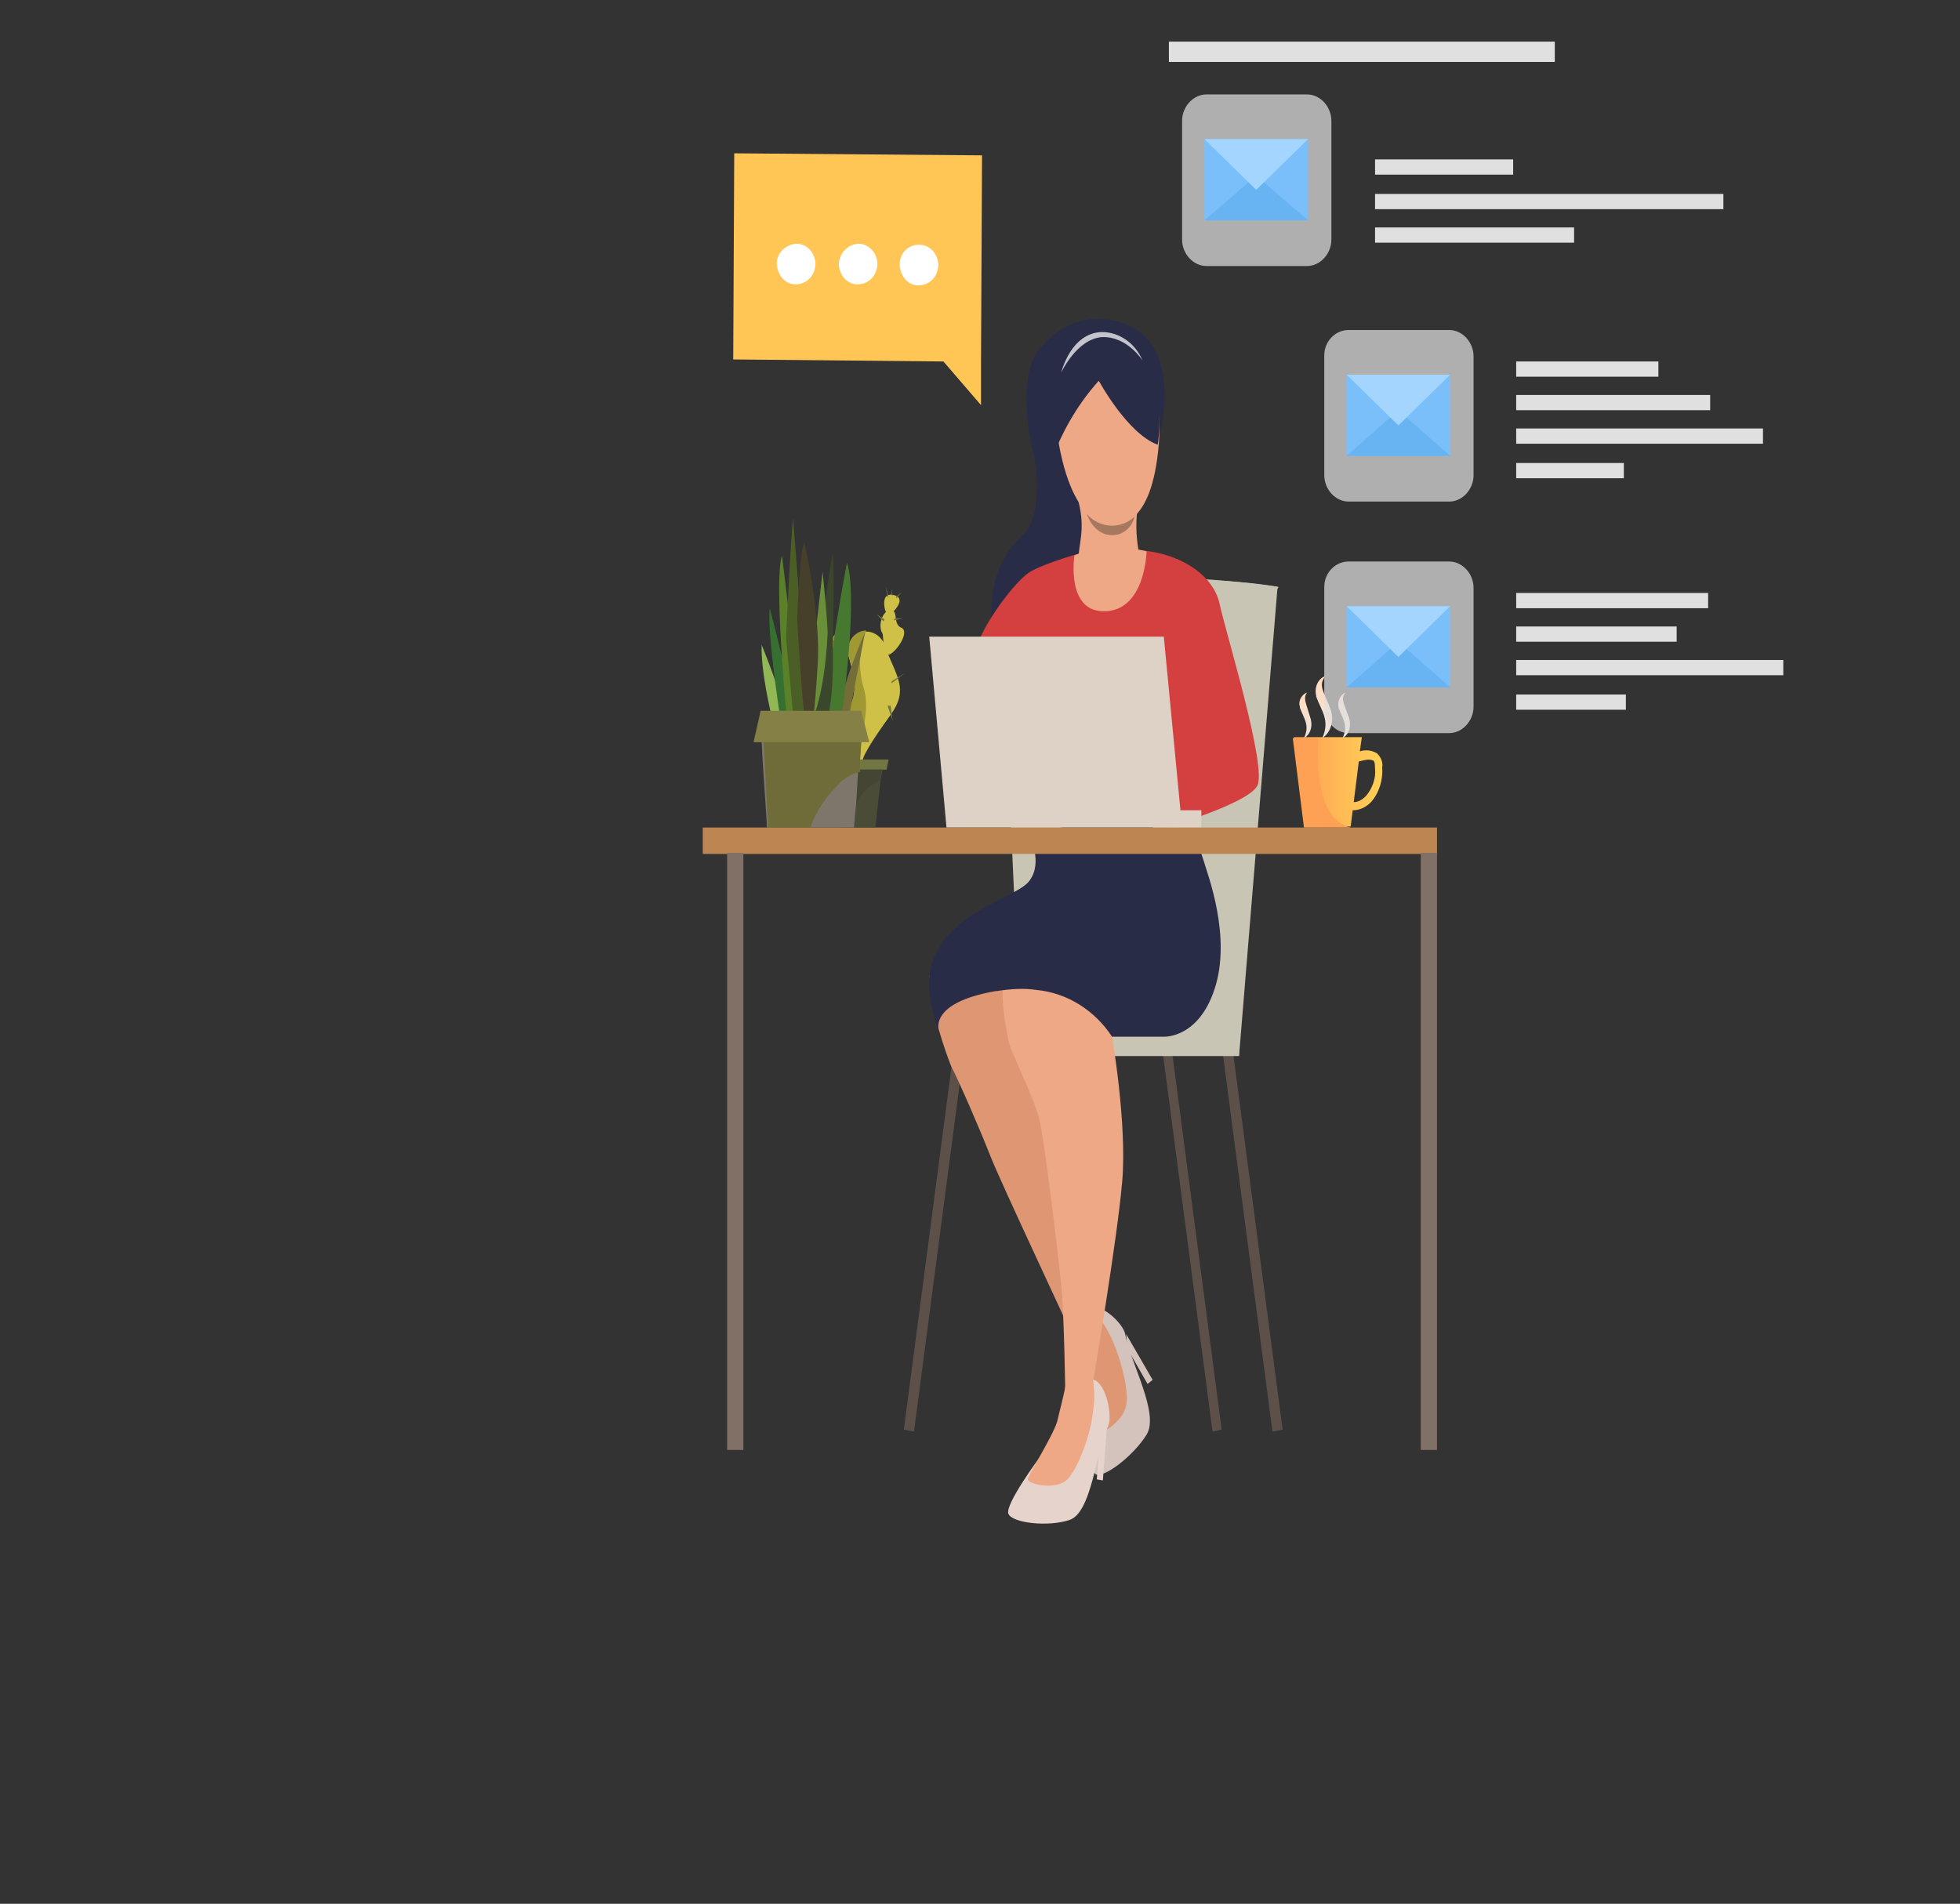 <?xml version="1.0" encoding="utf-8"?>
<!-- Generator: Adobe Illustrator 22.0.0, SVG Export Plug-In . SVG Version: 6.00 Build 0)  -->
<svg version="1.1" id="Слой_1" xmlns="http://www.w3.org/2000/svg" xmlns:xlink="http://www.w3.org/1999/xlink" x="0px" y="0px"
	 viewBox="0 0 193 187.5" style="enable-background:new 0 0 193 187.5;" xml:space="preserve">
<rect x="0" y="0" width="193" height="187.5" fill="#333333" stroke="none"/>
<style type="text/css">
	.st0{fill:#E0E0E0;}
	.st1{opacity:0.72;fill:#E0E0E0;enable-background:new    ;}
	.st2{fill:#5C5049;}
	.st3{fill:#C9C5B4;}
	.st4{fill:#292C47;}
	.st5{fill:#D4C3BD;}
	.st6{fill:#DE9673;}
	.st7{fill:#D44040;}
	.st8{fill:#EEA886;}
	.st9{fill:#E6D3CC;}
	.st10{fill:#DED1C5;}
	.st11{fill:#BC8551;}
	.st12{fill:#A77860;}
	.st13{opacity:0.72;fill:#FFFFFF;enable-background:new    ;}
	.st14{fill:#807066;}
	.st15{fill:#7ABFFA;}
	.st16{fill:#68B4F2;}
	.st17{fill:#A3D5FF;}
	.st18{fill:#FFC655;}
	.st19{fill:#FFFFFF;}
	.st20{fill:#CFC147;}
	.st21{fill:#A09832;}
	.st22{fill:#727643;}
	.st23{fill:#4B4C37;}
	.st24{fill:#444532;}
	.st25{fill:#7D776B;}
	.st26{fill:#736D38;}
	.st27{fill:#477830;}
	.st28{fill:#92B856;}
	.st29{fill:#367031;}
	.st30{fill:#5B802A;}
	.st31{fill:#4B5E26;}
	.st32{fill:#3A472D;}
	.st33{fill:#6A8F39;}
	.st34{fill:#46402B;}
	.st35{fill:#706C3A;}
	.st36{fill:#858045;}
	.st37{fill:url(#SVGID_1_);}
	.st38{fill:url(#SVGID_2_);}
	.st39{fill:url(#SVGID_3_);}
	.st40{fill:url(#SVGID_4_);}
	.st41{fill:url(#SVGID_5_);}
</style>
<title>girl</title>
<rect x="115.1" y="4.1" class="st0" width="38" height="2"/>
<g>
	<path class="st1" d="M132.8,32.5h9.9c1.3,0,2.4,1.2,2.4,2.6v11.7c0,1.4-1.1,2.6-2.4,2.6h-9.9c-1.3,0-2.4-1.2-2.4-2.6V35
		C130.4,33.6,131.5,32.5,132.8,32.5z"/>
	<polygon class="st2" points="125.3,141 120.4,103.7 121.4,103.5 126.3,140.8 	"/>
	<polygon class="st2" points="119.4,141 114.5,103.7 115.4,103.5 120.3,140.8 	"/>
	<polygon class="st2" points="90,141 89,140.8 93.9,103.5 94.9,103.7 	"/>
	<path class="st3" d="M122,104.1l3.8-46.3c0,0-6.7-1-10.7-0.8l-6.1,47H122z"/>
	<rect x="109" y="101.7" class="st3" width="13" height="2.3"/>
	<path class="st3" d="M100.5,102.2l-2-44.1c0,0,16.9-2.1,27.4-0.3L100.5,102.2z"/>
	<path class="st4" d="M114,43.8c0,0,2.6-8.8-2.4-11.5s-9.2,1.2-10,3.4c-0.8,2.1-0.6,6,0.1,8.7c0.7,2.7,0.6,6.8-0.9,8.2
		c-1.5,1.4-3.3,3.7-3.2,8.3c0.1,2.9,9.9-7.4,9.9-7.4L114,43.8z"/>
	<path class="st5" d="M107.3,138.6c0,0-0.2,6.2,0.6,6.6c0.8,0.4,3.7-1.8,5-3.9c1.3-2.1-1.6-7.1-2.1-9.9c-0.2-1.1-2.5-3.2-3.6-2.6
		c-0.8,0.5-1.5,1.2-1.9,2.1C105.4,130.9,108.2,133.1,107.3,138.6z"/>
	<path class="st6" d="M105.4,130.9c0.6,1.2,1,2.5,1.5,3.8c0.5,1.7,0.6,6.2,0.9,6.5c0.3,0.3,2.8-1.1,3.1-2.8c0.3-1.7-0.7-5.1-1.6-6.9
		c-0.5-1-1.1-1.9-1.9-2.7C106.3,129,105.5,129.9,105.4,130.9z"/>
	<polygon class="st5" points="110.9,131.4 113.5,135.9 113,136.3 111,132.8 	"/>
	<path class="st6" d="M101.4,82.5c0,0,1.3,2.5,0,4.3c-1.3,1.8-10,6.8-9.9,9.7c0.1,2.9,1.7,7.4,2.2,8.6c0.6,1.1,2.7,5.9,3.8,8.7
		c1.1,2.8,7.4,16.1,8.7,19.1c1.2,3,0.5-12,0.5-12l-6.3-21.3l14.8-16.6C115.1,83.1,113.3,78.5,101.4,82.5z"/>
	<path class="st7" d="M107,54.3c0,0-4.1,1.1-5.7,2.1c-1.6,1.1-5.3,6.1-5.3,8.3c0,2.1,15.8,4.2,15.8,4.2l3,12.6c0,0,8-2.3,9-4.1
		c1-1.8-3.1-15.1-3.7-17.9c-0.6-2.8-3.6-4.7-6.9-5.2C111.1,54,109,54,107,54.3z"/>
	<path class="st8" d="M116.7,82.9c0,0-0.3,2.1,0.5,3.1s4.3,6.2,2.4,11.4c-1.7,4.8-5,4.7-5,4.7h-5.1c0,0,1.5,8.6,1,14.3
		s-2.7,18.7-2.8,19.3c0,0.7-2.2,2.7-2.8,1.7c0,0-0.1-7.8-0.4-10.8c-0.3-3-1.7-14.8-2.2-16.5c-0.4-1.8-3-7-3-7.6s-2.5-9.1,2.9-11.3
		C107.7,89.2,109.6,83,116.7,82.9z"/>
	<path class="st9" d="M102.4,143.5c0,0-3.5,4.7-3.1,5.6s3.9,1.3,6,0.6c2.2-0.7,2.6-6.7,3.8-9.2c0.5-1-0.2-4.3-1.4-4.6
		c-0.9-0.2-1.8-0.1-2.7,0.3C105,136,106,139.8,102.4,143.5z"/>
	<path class="st8" d="M105,136c-0.2,1.3-0.6,2.7-0.9,4c-0.5,1.6-2.9,5.3-2.9,5.7c0.1,0.5,2.8,1.1,3.9,0s2.3-4.5,2.5-6.5
		c0.2-1.2,0.2-2.3,0-3.5C106.8,135.3,105.8,135.4,105,136z"/>
	<polygon class="st9" points="109,140.4 108.6,145.8 108,145.7 108.3,141.6 	"/>
	<path class="st4" d="M119.6,97.4c-1.6,4.9-5,4.7-5,4.7h-5.1c-1.7-2.6-4.4-4.3-7.4-4.6c-1.3-0.2-2.6-0.1-3.9,0.1h-0.1
		c-7,1.2-5.6,4.1-5.6,4.2c-0.6-1.6-1.2-4.2-1-5.6c0.7-6.3,8.6-7.6,9.9-9.5c1.3-1.8,0-4.3,0-4.3c11.9-4,13.7,0.5,13.7,0.5
		c0.5-0.1,1.9-1,2.4-1c0,0,0.6,1.5,1,2.8C118.9,86.1,121.3,92.2,119.6,97.4z"/>
	<polygon class="st10" points="114.6,62.7 116.4,81.5 93.2,81.5 91.5,62.7 	"/>
	<rect x="114.4" y="79.8" class="st10" width="3.9" height="1.7"/>
	<rect x="69.2" y="81.5" class="st11" width="72.3" height="2.6"/>
	<path class="st8" d="M109.6,33.8c0,0,5.2,1.8,4.5,10c-0.7,8.3-4.1,7.8-4.5,7.9c-0.3,0.1-4.3,0.4-5.6-9.7
		C102.7,32,109.6,33.8,109.6,33.8z"/>
	<path class="st8" d="M112,50.2c-0.2,1.5-0.1,3,0.2,4.5c0.5,1.7-6.1,1.8-6,0.4c0-1.6,0.7-2.9,0-5.7C105.6,46.6,112,50.2,112,50.2z"
		/>
	<path class="st4" d="M108.2,37.5c0,0,2.8,5.2,5.8,6.3c0,0,1.6-8.6-5.1-10.5c-6.7-1.8-5.6,8.7-5.2,11.6
		C104.8,42.1,106.3,39.6,108.2,37.5z"/>
	<path class="st12" d="M107,50.6c1.2,1.4,3.3,1.6,4.7,0.3c-0.2,1-1.1,1.8-2.1,1.8C107.7,52.8,107,50.6,107,50.6z"/>
	<path class="st13" d="M104.5,36.7c0,0,1.5-3.3,4-3.5c2.5-0.1,4,2.3,4,2.3c-0.7-1.7-2.3-2.8-4-2.8C105.4,32.8,104.5,36.7,104.5,36.7
		z"/>
	<path class="st8" d="M112.9,54.3c0,0-0.1,5.7-4,5.9c-4,0.2-3.1-5.5-3.1-5.5C108,53.8,110.5,53.7,112.9,54.3z"/>
	<rect x="139.9" y="84" class="st14" width="1.6" height="58.8"/>
	<rect x="71.6" y="84" class="st14" width="1.6" height="58.8"/>
	<rect x="149.3" y="35.6" class="st0" width="14" height="1.5"/>
	<rect x="149.3" y="42.2" class="st0" width="24.3" height="1.5"/>
	<rect x="149.3" y="38.9" class="st0" width="19.1" height="1.5"/>
	<rect x="149.3" y="45.6" class="st0" width="10.6" height="1.5"/>
	<rect x="132.6" y="36.9" class="st15" width="10.2" height="8"/>
	<polygon class="st16" points="132.6,44.9 137.7,40.4 142.8,44.9 	"/>
	<polygon class="st17" points="142.8,36.9 137.7,41.9 132.6,36.9 	"/>
	<path class="st1" d="M118.8,9.3h9.9c1.3,0,2.4,1.2,2.4,2.6v11.7c0,1.4-1.1,2.6-2.4,2.6h-9.9c-1.3,0-2.4-1.2-2.4-2.6V11.9
		C116.4,10.5,117.5,9.3,118.8,9.3z"/>
	<rect x="135.4" y="19.1" class="st0" width="34.3" height="1.5"/>
	<rect x="135.4" y="15.7" class="st0" width="13.6" height="1.5"/>
	<rect x="135.4" y="22.4" class="st0" width="19.6" height="1.5"/>
	<rect x="118.6" y="13.7" class="st15" width="10.2" height="8"/>
	<polygon class="st16" points="118.6,21.7 123.7,17.3 128.8,21.7 	"/>
	<polygon class="st17" points="128.8,13.7 123.7,18.7 118.6,13.7 	"/>
	<rect x="149.3" y="58.4" class="st0" width="18.9" height="1.5"/>
	<polygon class="st18" points="72.3,15.1 96.7,15.3 96.6,35.6 96.6,39.9 92.9,35.6 72.2,35.4 	"/>
	<path class="st19" d="M82.6,26.1c0.1,1.1,0.9,2,2,1.9s1.8-1,1.8-2.1c-0.1-1.1-0.9-1.9-1.9-1.9C83.4,24.1,82.6,25,82.6,26.1z"/>
	<path class="st19" d="M76.5,26.1c0.1,1.1,0.9,2,2,1.9s1.8-1,1.8-2.1c-0.1-1.1-0.9-1.9-1.9-1.9C77.3,24.1,76.4,25,76.5,26.1z"/>
	<path class="st19" d="M88.6,26.2c0.1,1.1,0.9,2,2,1.9s1.8-1,1.8-2.1c-0.1-1.1-0.9-1.9-1.9-1.9C89.4,24.1,88.5,25,88.6,26.2z"/>
	<path class="st20" d="M84,74.8L84,74.8c0,0,1.4,0.8,1,0.4c-0.4-0.3,0.9-2.3,2.7-4.8s0.6-3.7-0.5-6.6c-0.2-0.9-1-1.6-1.9-1.6
		c-1,0-1.8,0.9-1.8,1.9c0,0.1,0,0.2,0,0.3c0.5,1.9,1.2,3.8-0.1,5.7S84,74.8,84,74.8z"/>
	<path class="st20" d="M87.7,64.4c0.8-0.5,1.9-2.3,1-2.6c-0.8-0.4-0.2-1.7-1-1.7c-0.8,0-1.3,1.5-0.8,2.3
		C87,62.5,86.9,64.9,87.7,64.4z"/>
	<path class="st20" d="M88,60.2c0,0,1.3-1.3,0-1.6c-1.3-0.3-0.9,1.4-0.8,1.6C87.2,60.4,88,60.2,88,60.2z"/>
	<path class="st21" d="M82.7,64.8c0.6-0.1,1-0.7,1-1.4c0,0-0.8-1.7-1.5-0.9C81.5,63.2,81.7,65,82.7,64.8z"/>
	<path class="st21" d="M84,74.8L84,74.8c0,0,2-4.2,1-7.2c-0.5-1.8-0.4-3.8,0.3-5.5c-1,0-1.8,0.9-1.8,1.9c0,0.1,0,0.2,0,0.3
		c0.5,1.9,1.2,3.8-0.1,5.7S84,74.8,84,74.8z"/>
	<polygon class="st22" points="87.5,74.8 81.5,74.8 81.8,75.8 87.3,75.8 	"/>
	<polygon class="st23" points="86.2,81.5 86.7,76.9 86.9,75.8 82.3,75.8 82.8,81.5 	"/>
	<polygon class="st22" points="87.8,67.3 89.1,66.3 87.8,67.1 	"/>
	<polygon class="st22" points="86.3,60.5 87,61.2 87.1,61 	"/>
	<polygon class="st22" points="88,61.1 88.9,60.9 88.1,60.9 	"/>
	<polygon class="st22" points="87.2,57.7 87.4,58.8 87.5,58.8 	"/>
	<polygon class="st22" points="88.2,58.8 88.3,58.9 88.8,58.3 	"/>
	<polygon class="st22" points="87.8,58.6 87.9,58.7 87.8,58 	"/>
	<polygon class="st22" points="87.4,69.5 87.9,71 87.7,69.5 	"/>
	<polygon class="st22" points="82.4,63.4 81.2,62.5 82.3,63.5 	"/>
	<polygon class="st22" points="83.3,71 81.6,71.4 83.3,71.4 	"/>
	<path class="st24" d="M86.7,76.9l0.1-1.1h-4.6l0.6,5.7H84C83.8,79.4,84.9,77.5,86.7,76.9z"/>
	<polygon class="st25" points="84.8,72.6 84.8,73.1 84.7,74.6 84.6,75 84.6,75.6 84.5,76 84.3,79.2 84.1,81.3 84.1,81.5 75.5,81.5 
		75.5,81 75.1,75 75,73.1 75,72.9 75,72.8 75,71.9 79.5,72.2 79.8,72.3 80.5,72.3 83,72.5 83.1,72.5 84.7,72.6 	"/>
	<path class="st26" d="M83.7,70l1.5-7.8c0,0-2.6,5.9-2.6,8.4C82.5,73.1,83.7,70,83.7,70z"/>
	<path class="st27" d="M83,69.6c0,0,1.5-10.9,0.4-14.2c0,0-2.1,10.9-1.9,14.6C81.8,73.8,83,69.6,83,69.6z"/>
	<path class="st28" d="M77.4,70.6c-0.3-1.9-2.4-7.1-2.4-7.1c-0.1,2.7,1,7.1,1,7.1S77.7,72.5,77.4,70.6z"/>
	<path class="st29" d="M78.2,70.5c-0.2-2.2-2.4-10.6-2.4-10.6c-0.3,2.2,1,10.6,1,10.6S78.4,72.7,78.2,70.5z"/>
	<path class="st30" d="M78.9,70.5c-0.1-1-1.9-15.8-1.9-15.8C76.2,57,77.4,70,77.4,70C77.5,70.8,79,71.5,78.9,70.5z"/>
	<path class="st31" d="M79.5,70c0-1.2-1.4-18.9-1.4-18.9c-0.2,1.1-0.7,11.7-0.7,11.7l0.7,7.6C78.2,70.5,79.5,71.3,79.5,70z"/>
	<path class="st32" d="M82,54.4c0,0-2.3,14.1-2.2,16.3s2.4,3.1,2.2-6.9C82,63.8,82.2,56.2,82,54.4z"/>
	<path class="st33" d="M81.5,62.3c-0.1-2-0.3-4-0.5-6c0,0-1.6,13.6-1.5,14.8C79.7,72.1,81.2,68.9,81.5,62.3z"/>
	<path class="st34" d="M80.5,65.7c0.4-4.9-1.3-12.3-1.3-12.3c-0.5,1.1-0.7,7.6-0.7,7.6s0.6,10.6,1,11.3S80.2,70.5,80.5,65.7z"/>
	<path class="st35" d="M84.8,72.7l0,0.5l-0.1,1.5V75l0,0.6l0,0.4c-0.8,0.2-1.5,0.6-2.1,1.2c-1.2,1.2-2.2,2.6-2.8,4.3h-4.2V81l-0.3-6
		l-0.1-1.9v-0.3v-0.1l5.5-0.2l2.5-0.1h0.1L84.8,72.7L84.8,72.7z"/>
	<polygon class="st36" points="74.9,70 74.2,73.1 85.6,73.1 84.8,70 	"/>
	<rect x="149.3" y="65" class="st0" width="26.3" height="1.5"/>
	<rect x="149.3" y="61.7" class="st0" width="15.8" height="1.5"/>
	<rect x="149.3" y="68.4" class="st0" width="10.8" height="1.5"/>
	
		<linearGradient id="SVGID_1_" gradientUnits="userSpaceOnUse" x1="142.74" y1="110.393" x2="151.516" y2="110.393" gradientTransform="matrix(1 0 0 -1 -15.35 187.451)">
		<stop  offset="0" style="stop-color:#FF9F55"/>
		<stop  offset="1" style="stop-color:#FFD255"/>
	</linearGradient>
	<path class="st37" d="M135.6,74.2c-0.5-0.3-1.1-0.4-1.7-0.2l0.2-1.4h-6.7l1.1,8.8h4.5l0.1-0.8l0.1-0.8c0.7,0,1.3-0.3,1.8-0.8
		c0.8-0.9,1.2-2.2,1.1-3.4C136.2,75.1,136,74.6,135.6,74.2z M134.5,78.4c-0.3,0.3-0.7,0.6-1.2,0.6l0.5-4c0.4-0.1,1-0.3,1.4-0.1
		c0.1,0,0.2,0.2,0.2,0.8C135.5,76.7,135.1,77.7,134.5,78.4z"/>
	<g>
		
			<linearGradient id="SVGID_2_" gradientUnits="userSpaceOnUse" x1="142.706" y1="105.159" x2="146.398" y2="111.931" gradientTransform="matrix(1 0 0 -1 -15.35 187.451)">
			<stop  offset="0" style="stop-color:#FFA155"/>
			<stop  offset="1" style="stop-color:#FFA155"/>
		</linearGradient>
		<path class="st38" d="M133,81.5h-4.6l-1.1-8.8h2.5C129.9,72.7,129,80.6,133,81.5z"/>
	</g>
	
		<linearGradient id="SVGID_3_" gradientUnits="userSpaceOnUse" x1="143.902" y1="114.757" x2="146.313" y2="119.168" gradientTransform="matrix(1 0 0 -1 -15.35 187.451)">
		<stop  offset="1.000000e-02" style="stop-color:#E6E6E6"/>
		<stop  offset="1" style="stop-color:#FFDCC2"/>
	</linearGradient>
	<path class="st39" d="M130.5,66.6c-0.7,0.2-1.1,1.1-0.9,1.9c0,0,0,0.1,0,0.1c0.5,1.4,1.4,2.3,0.6,4.1c0.9-0.6,1.2-1.8,0.8-2.9
		C130.3,68,129.8,67.5,130.5,66.6z"/>
	
		<linearGradient id="SVGID_4_" gradientUnits="userSpaceOnUse" x1="146.424" y1="114.777" x2="148.192" y2="118.011" gradientTransform="matrix(1 0 0 -1 -15.35 187.451)">
		<stop  offset="1.000000e-02" style="stop-color:#E6E6E6"/>
		<stop  offset="1" style="stop-color:#FFDCC2"/>
	</linearGradient>
	<path class="st40" d="M132.5,68.2c-0.5,0.2-0.8,0.8-0.7,1.4c0,0,0,0.1,0,0.1c0.4,1.1,1,1.7,0.4,3c0.7-0.4,0.9-1.3,0.6-2.1
		C132.3,69.2,132,68.8,132.5,68.2z"/>
	
		<linearGradient id="SVGID_5_" gradientUnits="userSpaceOnUse" x1="142.675" y1="114.774" x2="144.442" y2="118.009" gradientTransform="matrix(1 0 0 -1 -15.35 187.451)">
		<stop  offset="1.000000e-02" style="stop-color:#E6E6E6"/>
		<stop  offset="1" style="stop-color:#FFDCC2"/>
	</linearGradient>
	<path class="st41" d="M128.7,68.2c-0.5,0.2-0.9,0.8-0.7,1.4c0,0,0,0.1,0,0.1c0.4,1.1,1,1.7,0.4,3c0.7-0.4,0.9-1.3,0.6-2.1
		C128.6,69.2,128.3,68.8,128.7,68.2z"/>
	<path class="st1" d="M132.8,55.3h9.9c1.3,0,2.4,1.2,2.4,2.6v11.7c0,1.4-1.1,2.6-2.4,2.6h-9.9c-1.3,0-2.4-1.2-2.4-2.6V57.8
		C130.4,56.4,131.5,55.3,132.8,55.3z"/>
	<rect x="132.6" y="59.7" class="st15" width="10.2" height="8"/>
	<polygon class="st16" points="132.6,67.7 137.7,63.2 142.8,67.7 	"/>
	<polygon class="st17" points="142.8,59.7 137.7,64.7 132.6,59.7 	"/>
</g>
</svg>
